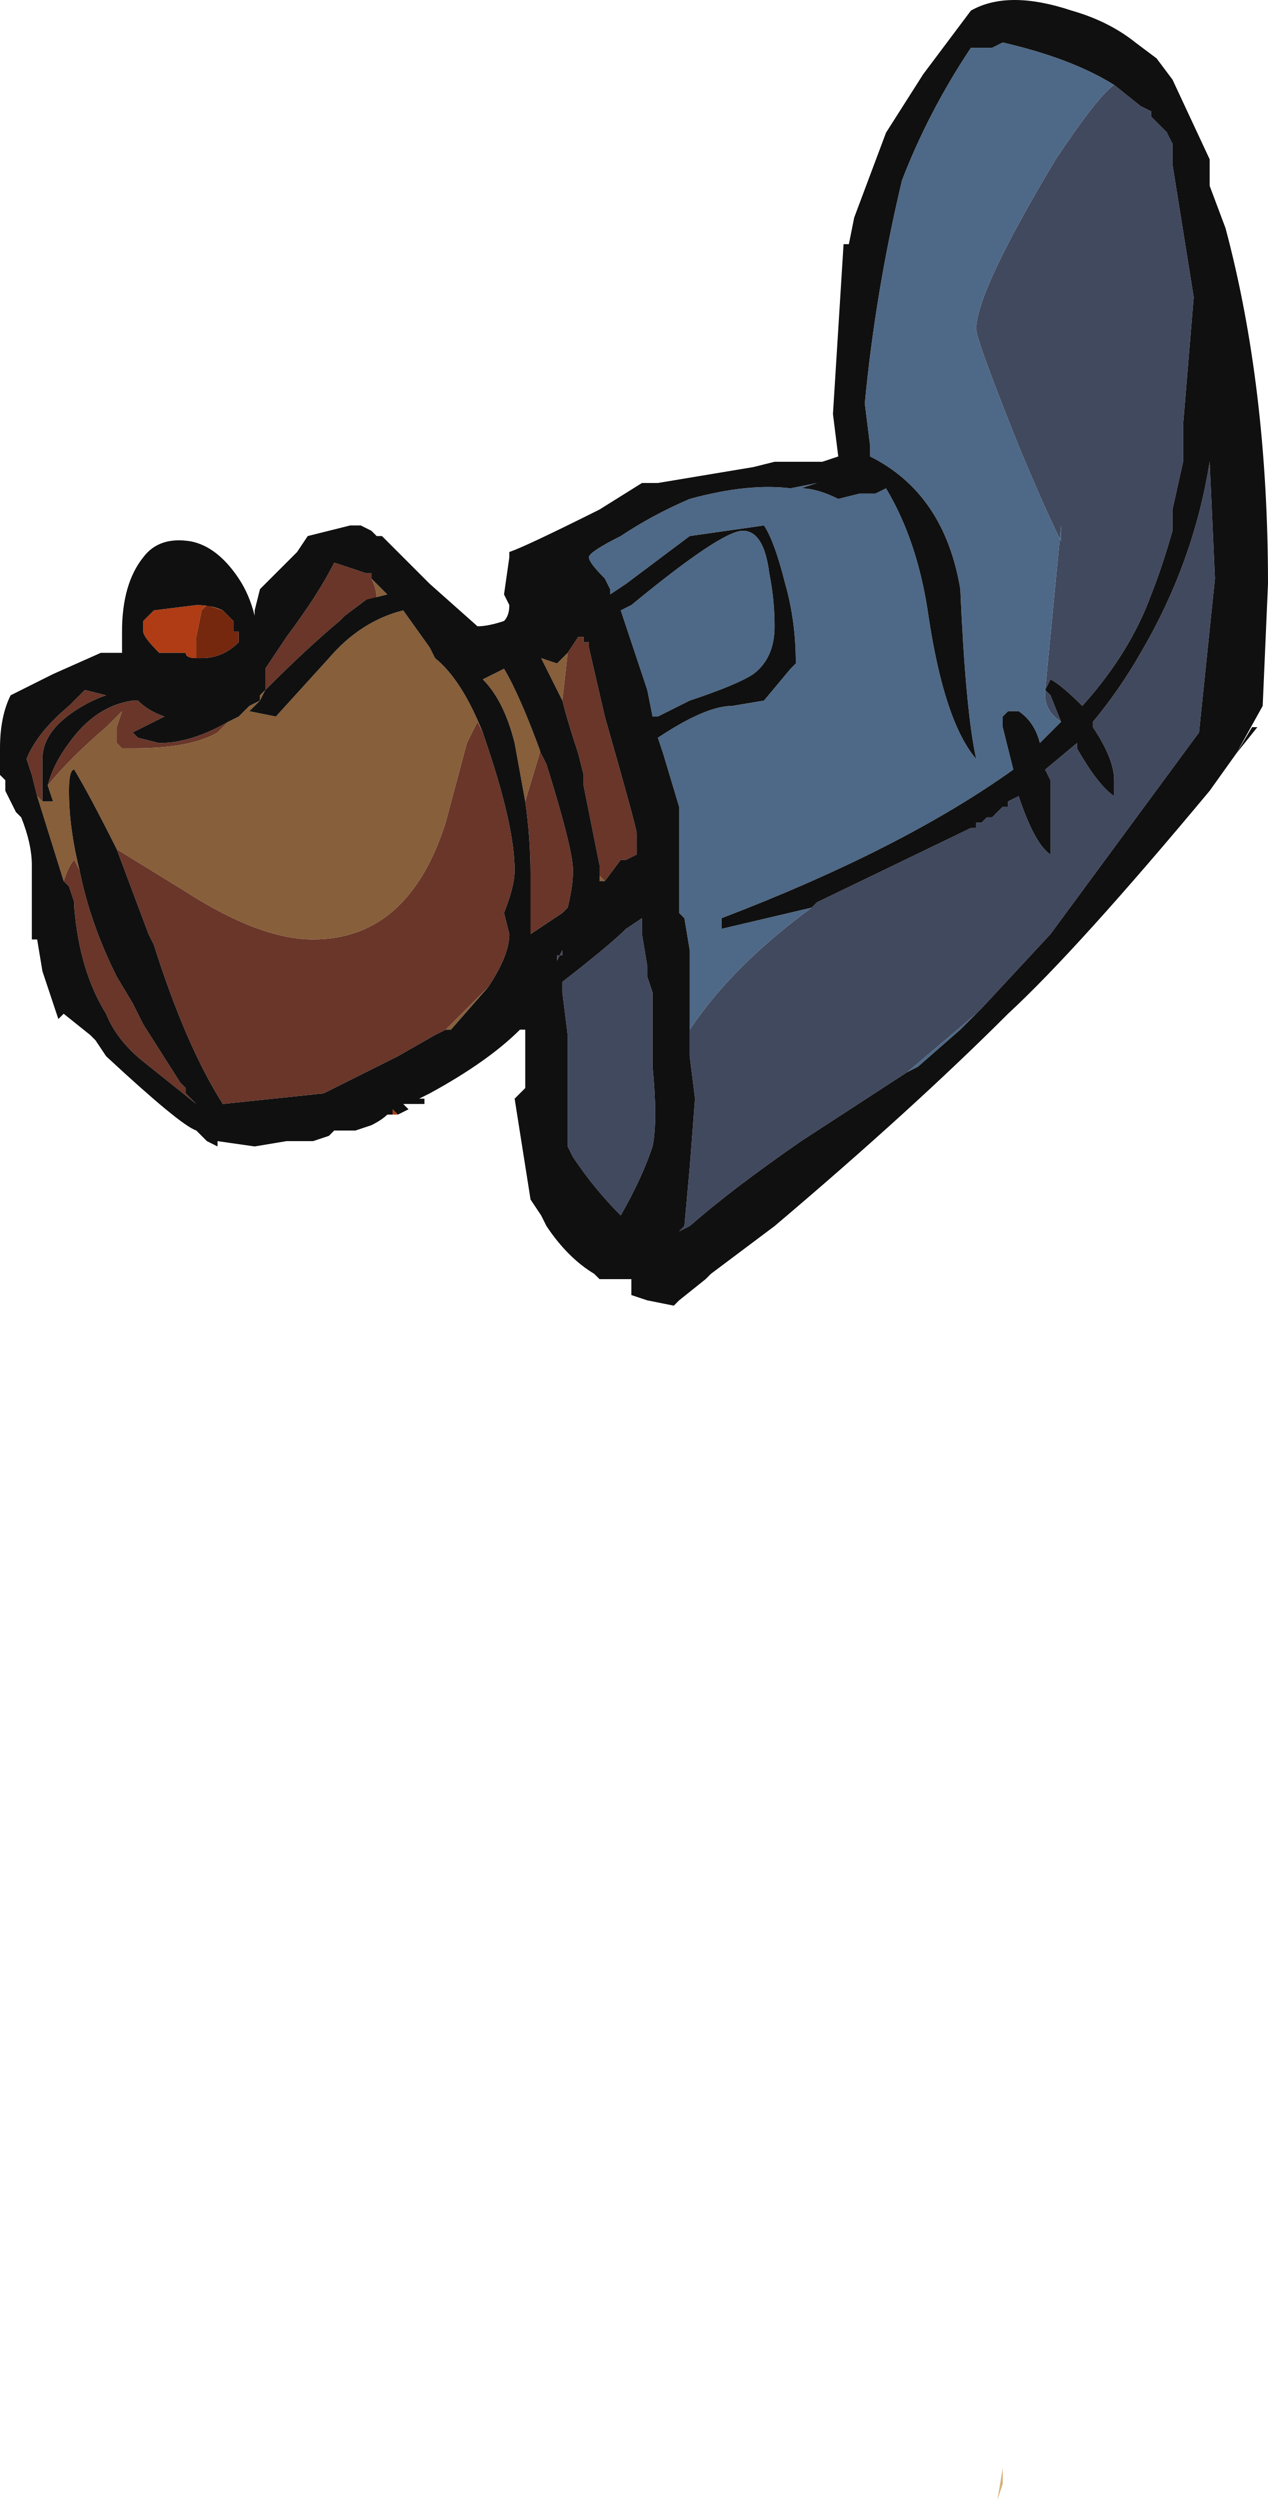 <?xml version="1.0" encoding="UTF-8" standalone="no"?>
<svg xmlns:ffdec="https://www.free-decompiler.com/flash" xmlns:xlink="http://www.w3.org/1999/xlink" ffdec:objectType="shape" height="23.55px" width="11.95px" xmlns="http://www.w3.org/2000/svg">
  <g transform="matrix(1.0, 0.0, 0.0, 1.0, 10.6, 7.45)">
    <path d="M-4.1 2.25 L-4.1 1.5 -4.15 1.2 -4.2 1.15 -4.2 0.15 -4.35 -0.35 -4.4 -0.5 Q-3.95 -0.8 -3.7 -0.8 L-3.4 -0.85 -3.15 -1.15 -3.1 -1.2 Q-3.1 -1.6 -3.2 -1.95 -3.3 -2.35 -3.4 -2.5 L-4.1 -2.4 -4.7 -1.95 -4.85 -1.85 -4.85 -1.9 -4.9 -2.0 Q-5.05 -2.15 -5.05 -2.2 -5.05 -2.25 -4.75 -2.4 -4.45 -2.6 -4.1 -2.75 -3.55 -2.9 -3.15 -2.85 L-2.9 -2.9 -3.05 -2.85 Q-2.9 -2.85 -2.7 -2.75 L-2.5 -2.8 -2.35 -2.8 -2.25 -2.85 Q-1.95 -2.35 -1.85 -1.65 -1.7 -0.65 -1.4 -0.3 -1.5 -0.75 -1.55 -1.9 -1.7 -2.8 -2.4 -3.15 L-2.4 -3.25 -2.45 -3.65 Q-2.35 -4.7 -2.1 -5.75 -1.85 -6.4 -1.45 -7.0 L-1.25 -7.0 -1.15 -7.05 Q-0.5 -6.9 -0.1 -6.65 L-0.1 -6.65 Q-0.25 -6.55 -0.65 -5.95 -1.4 -4.7 -1.4 -4.35 -1.4 -4.25 -1.0 -3.25 -0.75 -2.65 -0.6 -2.35 L-0.6 -2.5 -0.75 -0.95 -0.75 -0.9 Q-0.75 -0.75 -0.6 -0.65 L-0.8 -0.45 Q-0.85 -0.65 -1.0 -0.75 L-1.1 -0.75 -1.15 -0.7 -1.15 -0.6 -1.05 -0.2 Q-2.1 0.55 -3.8 1.2 L-3.8 1.3 -2.95 1.1 Q-3.7 1.65 -4.1 2.25 M0.4 -6.2 L0.45 -6.1 0.45 -6.0 0.45 -6.15 0.4 -6.2 M-1.4 2.1 L-1.55 2.25 -1.95 2.6 -2.05 2.65 -1.4 2.1 M-3.6 -2.45 Q-3.4 -2.45 -3.35 -2.05 -3.3 -1.8 -3.3 -1.55 -3.3 -1.25 -3.5 -1.1 -3.65 -1.0 -4.1 -0.85 L-4.4 -0.7 -4.45 -0.7 -4.5 -0.95 Q-4.65 -1.4 -4.75 -1.7 L-4.65 -1.75 Q-3.8 -2.45 -3.6 -2.45" fill="#4e6987" fill-rule="evenodd" stroke="none"/>
    <path d="M-0.1 -6.65 L0.15 -6.45 0.25 -6.4 0.25 -6.35 0.4 -6.2 0.45 -6.15 0.45 -6.0 0.45 -5.9 0.65 -4.65 0.55 -3.45 0.55 -3.1 0.45 -2.65 0.45 -2.45 Q0.35 -2.1 0.25 -1.85 0.05 -1.3 -0.4 -0.8 -0.6 -1.0 -0.7 -1.05 L-0.75 -0.95 -0.7 -0.9 -0.6 -0.65 Q-0.75 -0.75 -0.75 -0.9 L-0.75 -0.95 -0.6 -2.5 -0.6 -2.35 Q-0.75 -2.65 -1.0 -3.25 -1.4 -4.25 -1.4 -4.35 -1.4 -4.7 -0.65 -5.95 -0.25 -6.55 -0.1 -6.65 L-0.1 -6.65 M-2.95 1.1 L-2.9 1.05 -1.45 0.35 -1.4 0.35 -1.4 0.3 -1.35 0.3 -1.3 0.25 -1.25 0.25 -1.15 0.15 -1.1 0.15 -1.1 0.1 -1.0 0.05 Q-0.85 0.5 -0.7 0.6 L-0.7 -0.1 -0.75 -0.2 -0.45 -0.45 -0.45 -0.4 Q-0.25 -0.05 -0.1 0.05 L-0.1 -0.1 Q-0.1 -0.3 -0.3 -0.6 L-0.3 -0.65 Q-0.05 -0.95 0.15 -1.3 0.65 -2.15 0.8 -3.1 L0.85 -2.0 0.7 -0.55 -0.7 1.35 -1.35 2.05 -1.4 2.1 -2.05 2.65 -3.05 3.3 Q-3.7 3.75 -4.1 4.1 L-4.2 4.15 -4.15 4.1 -4.1 3.55 -4.05 2.9 -4.1 2.5 -4.1 2.25 Q-3.7 1.65 -2.95 1.1 M-4.7 1.3 L-4.55 1.2 -4.55 1.35 -4.5 1.65 -4.5 1.75 -4.45 1.9 -4.45 2.6 Q-4.4 3.1 -4.45 3.35 -4.55 3.65 -4.75 4.0 -5.0 3.75 -5.2 3.45 L-5.25 3.35 -5.25 2.3 -5.3 1.9 -5.3 1.8 Q-4.85 1.45 -4.7 1.3 M-5.3 1.55 L-5.3 1.5 -5.35 1.6 -5.35 1.55 -5.3 1.55 M-5.25 1.55 L-5.25 1.55" fill="#41495f" fill-rule="evenodd" stroke="none"/>
    <path d="M-10.2 0.05 L-10.2 0.1 -10.1 0.1 -10.15 -0.05 Q-9.95 -0.3 -9.6 -0.6 L-9.45 -0.75 -9.5 -0.6 -9.5 -0.45 -9.45 -0.4 -9.35 -0.4 Q-8.8 -0.4 -8.55 -0.55 L-8.45 -0.65 -8.35 -0.7 -8.25 -0.8 -8.15 -0.85 -8.25 -0.75 -8.0 -0.7 -7.5 -1.25 Q-7.2 -1.6 -6.8 -1.7 L-6.55 -1.35 -6.5 -1.25 Q-6.25 -1.05 -6.05 -0.55 L-6.1 -0.65 -6.2 -0.45 -6.4 0.3 Q-6.75 1.4 -7.65 1.4 -8.15 1.4 -8.85 0.95 L-9.5 0.55 Q-9.75 0.05 -9.9 -0.2 -9.95 -0.2 -9.95 0.0 -9.95 0.35 -9.85 0.75 L-9.9 0.65 Q-9.95 0.7 -10.0 0.85 L-10.25 0.05 -10.2 0.1 -10.2 0.05 M-6.0 1.85 L-6.35 2.25 -6.4 2.25 -6.0 1.85 M-7.15 -1.8 L-7.05 -1.8 Q-7.05 -1.9 -7.1 -2.0 L-6.95 -1.85 -7.15 -1.8 M-5.65 0.1 L-5.75 -0.45 Q-5.85 -0.85 -6.05 -1.05 L-5.85 -1.15 Q-5.7 -0.9 -5.5 -0.35 L-5.5 -0.4 -5.65 0.1 M-8.1 -0.95 L-8.15 -0.85 -8.15 -0.9 -8.1 -0.95 M-4.9 0.85 L-4.95 0.85 -4.95 0.7 -4.95 0.8 -4.9 0.85 M-5.3 -0.85 L-5.5 -1.25 -5.35 -1.2 -5.25 -1.3 -5.3 -0.85 M-8.05 3.1 L-8.05 3.1" fill="#875f3a" fill-rule="evenodd" stroke="none"/>
    <path d="M-1.15 15.95 L-1.2 16.1 -1.15 15.8 -1.15 15.95" fill="#d7b179" fill-rule="evenodd" stroke="none"/>
    <path d="M-6.85 3.05 L-6.9 3.05 -6.9 3.0 -6.85 3.05 M-8.5 -1.7 L-8.65 -1.75 -8.7 -1.7 -8.75 -1.45 -8.75 -1.25 Q-8.85 -1.25 -8.85 -1.3 L-9.1 -1.3 Q-9.25 -1.45 -9.25 -1.5 -9.25 -1.7 -9.25 -1.6 L-9.15 -1.7 -8.75 -1.75 Q-8.6 -1.75 -8.5 -1.7" fill="#af3c14" fill-rule="evenodd" stroke="none"/>
    <path d="M-10.25 0.05 L-10.3 -0.15 -10.35 -0.3 Q-10.25 -0.55 -9.95 -0.8 L-9.8 -0.95 -9.6 -0.9 Q-9.75 -0.85 -9.9 -0.75 -10.2 -0.55 -10.2 -0.3 L-10.2 0.05 -10.2 0.1 -10.25 0.05 M-10.15 -0.05 Q-10.1 -0.25 -9.95 -0.45 -9.7 -0.8 -9.35 -0.85 L-9.3 -0.85 Q-9.2 -0.75 -9.05 -0.7 L-9.35 -0.55 -9.3 -0.5 -9.1 -0.45 Q-8.8 -0.45 -8.45 -0.65 L-8.55 -0.55 Q-8.8 -0.4 -9.35 -0.4 L-9.45 -0.4 -9.5 -0.45 -9.5 -0.6 -9.45 -0.75 -9.6 -0.6 Q-9.95 -0.3 -10.15 -0.05 M-6.05 -0.55 L-6.0 -0.4 Q-5.75 0.35 -5.75 0.75 -5.75 0.9 -5.85 1.15 L-5.8 1.35 Q-5.8 1.55 -6.0 1.85 L-6.4 2.25 -6.5 2.3 -6.85 2.5 -7.55 2.85 -8.5 2.95 Q-8.85 2.4 -9.15 1.45 L-9.2 1.35 -9.5 0.55 -8.85 0.95 Q-8.15 1.4 -7.65 1.4 -6.75 1.4 -6.4 0.3 L-6.2 -0.45 -6.1 -0.65 -6.05 -0.55 M-9.85 0.75 Q-9.75 1.25 -9.5 1.75 L-9.35 2.0 -9.25 2.2 -8.9 2.75 -8.85 2.8 -8.85 2.85 -8.75 2.95 -9.25 2.55 Q-9.5 2.35 -9.6 2.1 -9.85 1.7 -9.9 1.1 L-9.9 1.05 -9.95 0.9 -10.0 0.85 Q-9.95 0.7 -9.9 0.65 L-9.85 0.75 M-8.7 -0.8 L-8.7 -0.8 M-8.1 -0.95 L-8.1 -1.15 -7.9 -1.45 Q-7.6 -1.85 -7.45 -2.15 L-7.15 -2.05 -7.1 -2.05 -7.1 -2.0 Q-7.05 -1.9 -7.05 -1.8 L-7.15 -1.8 -7.35 -1.65 -7.4 -1.6 Q-7.7 -1.35 -8.1 -0.95 M-5.65 0.1 L-5.5 -0.4 -5.5 -0.35 -5.45 -0.25 Q-5.2 0.55 -5.2 0.75 -5.2 0.9 -5.25 1.1 L-5.3 1.15 -5.6 1.35 Q-5.6 1.15 -5.6 0.8 -5.6 0.45 -5.65 0.1 M-5.25 -1.3 L-5.15 -1.45 -5.1 -1.45 -5.1 -1.4 -5.05 -1.4 -5.05 -1.35 -4.9 -0.7 Q-4.6 0.35 -4.6 0.4 L-4.6 0.6 -4.7 0.65 -4.75 0.65 -4.9 0.85 -4.95 0.8 -4.95 0.7 -5.1 -0.05 -5.1 -0.15 -5.15 -0.35 Q-5.25 -0.65 -5.3 -0.85 L-5.25 -1.3" fill="#693629" fill-rule="evenodd" stroke="none"/>
    <path d="M-8.75 -1.25 L-8.75 -1.45 -8.7 -1.7 -8.65 -1.75 -8.5 -1.7 Q-8.45 -1.65 -8.4 -1.6 L-8.4 -1.5 -8.35 -1.5 -8.35 -1.4 Q-8.5 -1.25 -8.7 -1.25 L-8.75 -1.25" fill="#76280e" fill-rule="evenodd" stroke="none"/>
    <path d="M-6.9 3.05 L-6.95 3.05 Q-7.0 3.1 -7.1 3.15 L-7.25 3.2 -7.45 3.2 -7.5 3.25 -7.65 3.3 -7.9 3.3 -8.2 3.35 -8.55 3.3 -8.55 3.35 -8.65 3.3 -8.75 3.2 Q-8.9 3.15 -9.6 2.5 L-9.7 2.35 -9.75 2.3 -10.0 2.1 -10.05 2.15 -10.2 1.7 -10.25 1.4 -10.3 1.4 -10.3 0.7 Q-10.3 0.5 -10.4 0.25 L-10.45 0.2 -10.55 0.0 -10.55 -0.1 -10.6 -0.15 -10.6 -0.4 Q-10.6 -0.7 -10.5 -0.9 L-10.1 -1.1 -9.65 -1.3 -9.45 -1.3 -9.45 -1.5 Q-9.45 -1.95 -9.25 -2.2 -9.1 -2.4 -8.8 -2.35 -8.55 -2.3 -8.35 -2.0 -8.25 -1.85 -8.2 -1.65 L-8.2 -1.7 -8.15 -1.9 -7.8 -2.25 -7.7 -2.4 -7.3 -2.5 -7.2 -2.5 -7.1 -2.45 -7.05 -2.4 -7.0 -2.4 -6.55 -1.95 -6.1 -1.55 Q-6.0 -1.55 -5.85 -1.6 -5.8 -1.65 -5.8 -1.75 L-5.85 -1.85 -5.8 -2.2 -5.8 -2.25 Q-5.65 -2.3 -4.95 -2.65 L-4.55 -2.9 -4.4 -2.9 -3.5 -3.05 -3.3 -3.1 -2.85 -3.1 -2.7 -3.15 -2.75 -3.55 -2.65 -5.15 -2.6 -5.15 -2.55 -5.4 -2.25 -6.2 -1.9 -6.75 -1.45 -7.35 Q-1.1 -7.55 -0.5 -7.35 -0.15 -7.25 0.1 -7.05 L0.3 -6.9 0.45 -6.7 0.8 -5.95 0.8 -5.7 0.95 -5.3 Q1.35 -3.8 1.35 -1.95 L1.3 -0.8 1.05 -0.35 0.8 0.0 Q-0.45 1.5 -1.1 2.1 -2.0 3.0 -3.3 4.1 L-3.9 4.55 -3.95 4.6 -4.2 4.8 -4.25 4.85 -4.5 4.8 -4.65 4.75 -4.65 4.6 -4.95 4.6 -5.0 4.55 Q-5.25 4.4 -5.45 4.1 L-5.5 4.0 -5.6 3.85 -5.75 2.9 -5.65 2.8 -5.65 2.25 -5.7 2.25 Q-6.0 2.55 -6.55 2.85 L-6.65 2.9 -6.6 2.9 -6.6 2.95 -6.7 2.95 -6.8 2.95 -6.75 3.0 -6.85 3.05 -6.9 3.0 -6.9 3.05 M-10.2 0.05 L-10.2 -0.3 Q-10.2 -0.55 -9.9 -0.75 -9.75 -0.85 -9.6 -0.9 L-9.8 -0.95 -9.95 -0.8 Q-10.25 -0.55 -10.35 -0.3 L-10.3 -0.15 -10.25 0.05 -10.0 0.85 -9.95 0.9 -9.9 1.05 -9.9 1.1 Q-9.85 1.7 -9.6 2.1 -9.5 2.35 -9.25 2.55 L-8.75 2.95 -8.85 2.85 -8.85 2.8 -8.9 2.75 -9.25 2.2 -9.35 2.0 -9.5 1.75 Q-9.75 1.25 -9.85 0.75 -9.95 0.35 -9.95 0.0 -9.95 -0.2 -9.9 -0.2 -9.75 0.05 -9.5 0.55 L-9.2 1.35 -9.15 1.45 Q-8.85 2.4 -8.5 2.95 L-7.55 2.85 -6.85 2.5 -6.5 2.3 -6.4 2.25 -6.35 2.25 -6.0 1.85 Q-5.8 1.55 -5.8 1.35 L-5.85 1.15 Q-5.75 0.9 -5.75 0.75 -5.75 0.35 -6.0 -0.4 L-6.05 -0.55 Q-6.25 -1.05 -6.5 -1.25 L-6.55 -1.35 -6.8 -1.7 Q-7.2 -1.6 -7.5 -1.25 L-8.0 -0.7 -8.25 -0.75 -8.15 -0.85 -8.25 -0.8 -8.35 -0.7 -8.45 -0.65 Q-8.8 -0.45 -9.1 -0.45 L-9.3 -0.5 -9.35 -0.55 -9.05 -0.7 Q-9.2 -0.75 -9.3 -0.85 L-9.35 -0.85 Q-9.7 -0.8 -9.95 -0.45 -10.1 -0.25 -10.15 -0.05 L-10.1 0.1 -10.2 0.1 -10.2 0.05 M-8.5 -1.7 Q-8.6 -1.75 -8.75 -1.75 L-9.15 -1.7 -9.25 -1.6 Q-9.25 -1.7 -9.25 -1.5 -9.25 -1.45 -9.1 -1.3 L-8.85 -1.3 Q-8.85 -1.25 -8.75 -1.25 L-8.7 -1.25 Q-8.5 -1.25 -8.35 -1.4 L-8.35 -1.5 -8.4 -1.5 -8.4 -1.6 Q-8.45 -1.65 -8.5 -1.7 M-8.7 -0.8 L-8.7 -0.8 M-7.1 -2.0 L-7.1 -2.05 -7.15 -2.05 -7.45 -2.15 Q-7.6 -1.85 -7.9 -1.45 L-8.1 -1.15 -8.1 -0.95 Q-7.7 -1.35 -7.4 -1.6 L-7.35 -1.65 -7.15 -1.8 -6.95 -1.85 -7.1 -2.0 M-8.1 -0.95 L-8.15 -0.9 -8.15 -0.85 -8.1 -0.95 M-5.5 -0.35 Q-5.7 -0.9 -5.85 -1.15 L-6.05 -1.05 Q-5.85 -0.85 -5.75 -0.45 L-5.65 0.1 Q-5.6 0.45 -5.6 0.8 -5.6 1.15 -5.6 1.35 L-5.3 1.15 -5.25 1.1 Q-5.2 0.9 -5.2 0.75 -5.2 0.55 -5.45 -0.25 L-5.5 -0.35 M-0.1 -6.65 Q-0.5 -6.9 -1.15 -7.05 L-1.25 -7.0 -1.45 -7.0 Q-1.85 -6.4 -2.1 -5.75 -2.35 -4.7 -2.45 -3.65 L-2.4 -3.25 -2.4 -3.15 Q-1.7 -2.8 -1.55 -1.9 -1.5 -0.75 -1.4 -0.3 -1.7 -0.65 -1.85 -1.65 -1.95 -2.35 -2.25 -2.85 L-2.35 -2.8 -2.5 -2.8 -2.7 -2.75 Q-2.9 -2.85 -3.05 -2.85 L-2.9 -2.9 -3.15 -2.85 Q-3.55 -2.9 -4.1 -2.75 -4.45 -2.6 -4.75 -2.4 -5.05 -2.25 -5.05 -2.2 -5.05 -2.15 -4.9 -2.0 L-4.85 -1.9 -4.85 -1.85 -4.7 -1.95 -4.1 -2.4 -3.4 -2.5 Q-3.3 -2.35 -3.2 -1.95 -3.1 -1.6 -3.1 -1.2 L-3.15 -1.15 -3.4 -0.85 -3.7 -0.8 Q-3.95 -0.8 -4.4 -0.5 L-4.35 -0.35 -4.2 0.15 -4.2 1.15 -4.15 1.2 -4.1 1.5 -4.1 2.25 -4.1 2.5 -4.05 2.9 -4.1 3.55 -4.15 4.1 -4.2 4.15 -4.1 4.1 Q-3.7 3.75 -3.05 3.3 L-2.05 2.65 -1.95 2.6 -1.55 2.25 -1.4 2.1 -1.35 2.05 -0.7 1.35 0.7 -0.55 0.85 -2.0 0.8 -3.1 Q0.65 -2.15 0.15 -1.3 -0.05 -0.95 -0.3 -0.65 L-0.3 -0.6 Q-0.1 -0.3 -0.1 -0.1 L-0.1 0.05 Q-0.25 -0.05 -0.45 -0.4 L-0.45 -0.45 -0.75 -0.2 -0.7 -0.1 -0.7 0.6 Q-0.85 0.5 -1.0 0.05 L-1.1 0.1 -1.1 0.15 -1.15 0.15 -1.25 0.25 -1.3 0.25 -1.35 0.3 -1.4 0.3 -1.4 0.35 -1.45 0.35 -2.9 1.05 -2.95 1.1 -3.8 1.3 -3.8 1.2 Q-2.1 0.55 -1.05 -0.2 L-1.15 -0.6 -1.15 -0.7 -1.1 -0.75 -1.0 -0.75 Q-0.85 -0.65 -0.8 -0.45 L-0.6 -0.65 -0.7 -0.9 -0.75 -0.95 -0.7 -1.05 Q-0.6 -1.0 -0.4 -0.8 0.05 -1.3 0.25 -1.85 0.35 -2.1 0.45 -2.45 L0.45 -2.65 0.55 -3.1 0.55 -3.45 0.65 -4.65 0.45 -5.9 0.45 -6.0 0.45 -6.1 0.4 -6.2 0.25 -6.35 0.25 -6.4 0.15 -6.45 -0.1 -6.65 M-3.6 -2.45 Q-3.8 -2.45 -4.65 -1.75 L-4.75 -1.7 Q-4.65 -1.4 -4.5 -0.95 L-4.45 -0.7 -4.4 -0.7 -4.1 -0.85 Q-3.65 -1.0 -3.5 -1.1 -3.3 -1.25 -3.3 -1.55 -3.3 -1.8 -3.35 -2.05 -3.4 -2.45 -3.6 -2.45 M-4.9 0.85 L-4.75 0.65 -4.7 0.65 -4.6 0.6 -4.6 0.4 Q-4.6 0.35 -4.9 -0.7 L-5.05 -1.35 -5.05 -1.4 -5.1 -1.4 -5.1 -1.45 -5.15 -1.45 -5.25 -1.3 -5.35 -1.2 -5.5 -1.25 -5.3 -0.85 Q-5.25 -0.65 -5.15 -0.35 L-5.1 -0.15 -5.1 -0.05 -4.95 0.7 -4.95 0.85 -4.9 0.85 M-2.7 -2.9 L-2.7 -2.9 M1.25 -0.6 L1.05 -0.35 1.2 -0.6 1.25 -0.6 M-5.25 1.55 L-5.25 1.55 M-5.3 1.55 L-5.35 1.55 -5.35 1.6 -5.3 1.5 -5.3 1.55 M-4.7 1.3 Q-4.85 1.45 -5.3 1.8 L-5.3 1.9 -5.25 2.3 -5.25 3.35 -5.2 3.45 Q-5.0 3.75 -4.75 4.0 -4.55 3.65 -4.45 3.35 -4.4 3.1 -4.45 2.6 L-4.45 1.9 -4.5 1.75 -4.5 1.65 -4.55 1.35 -4.55 1.2 -4.7 1.3 M-5.55 2.05 L-5.55 2.05 M-8.05 3.1 L-8.05 3.1" fill="#101010" fill-rule="evenodd" stroke="none"/>
  </g>
</svg>
